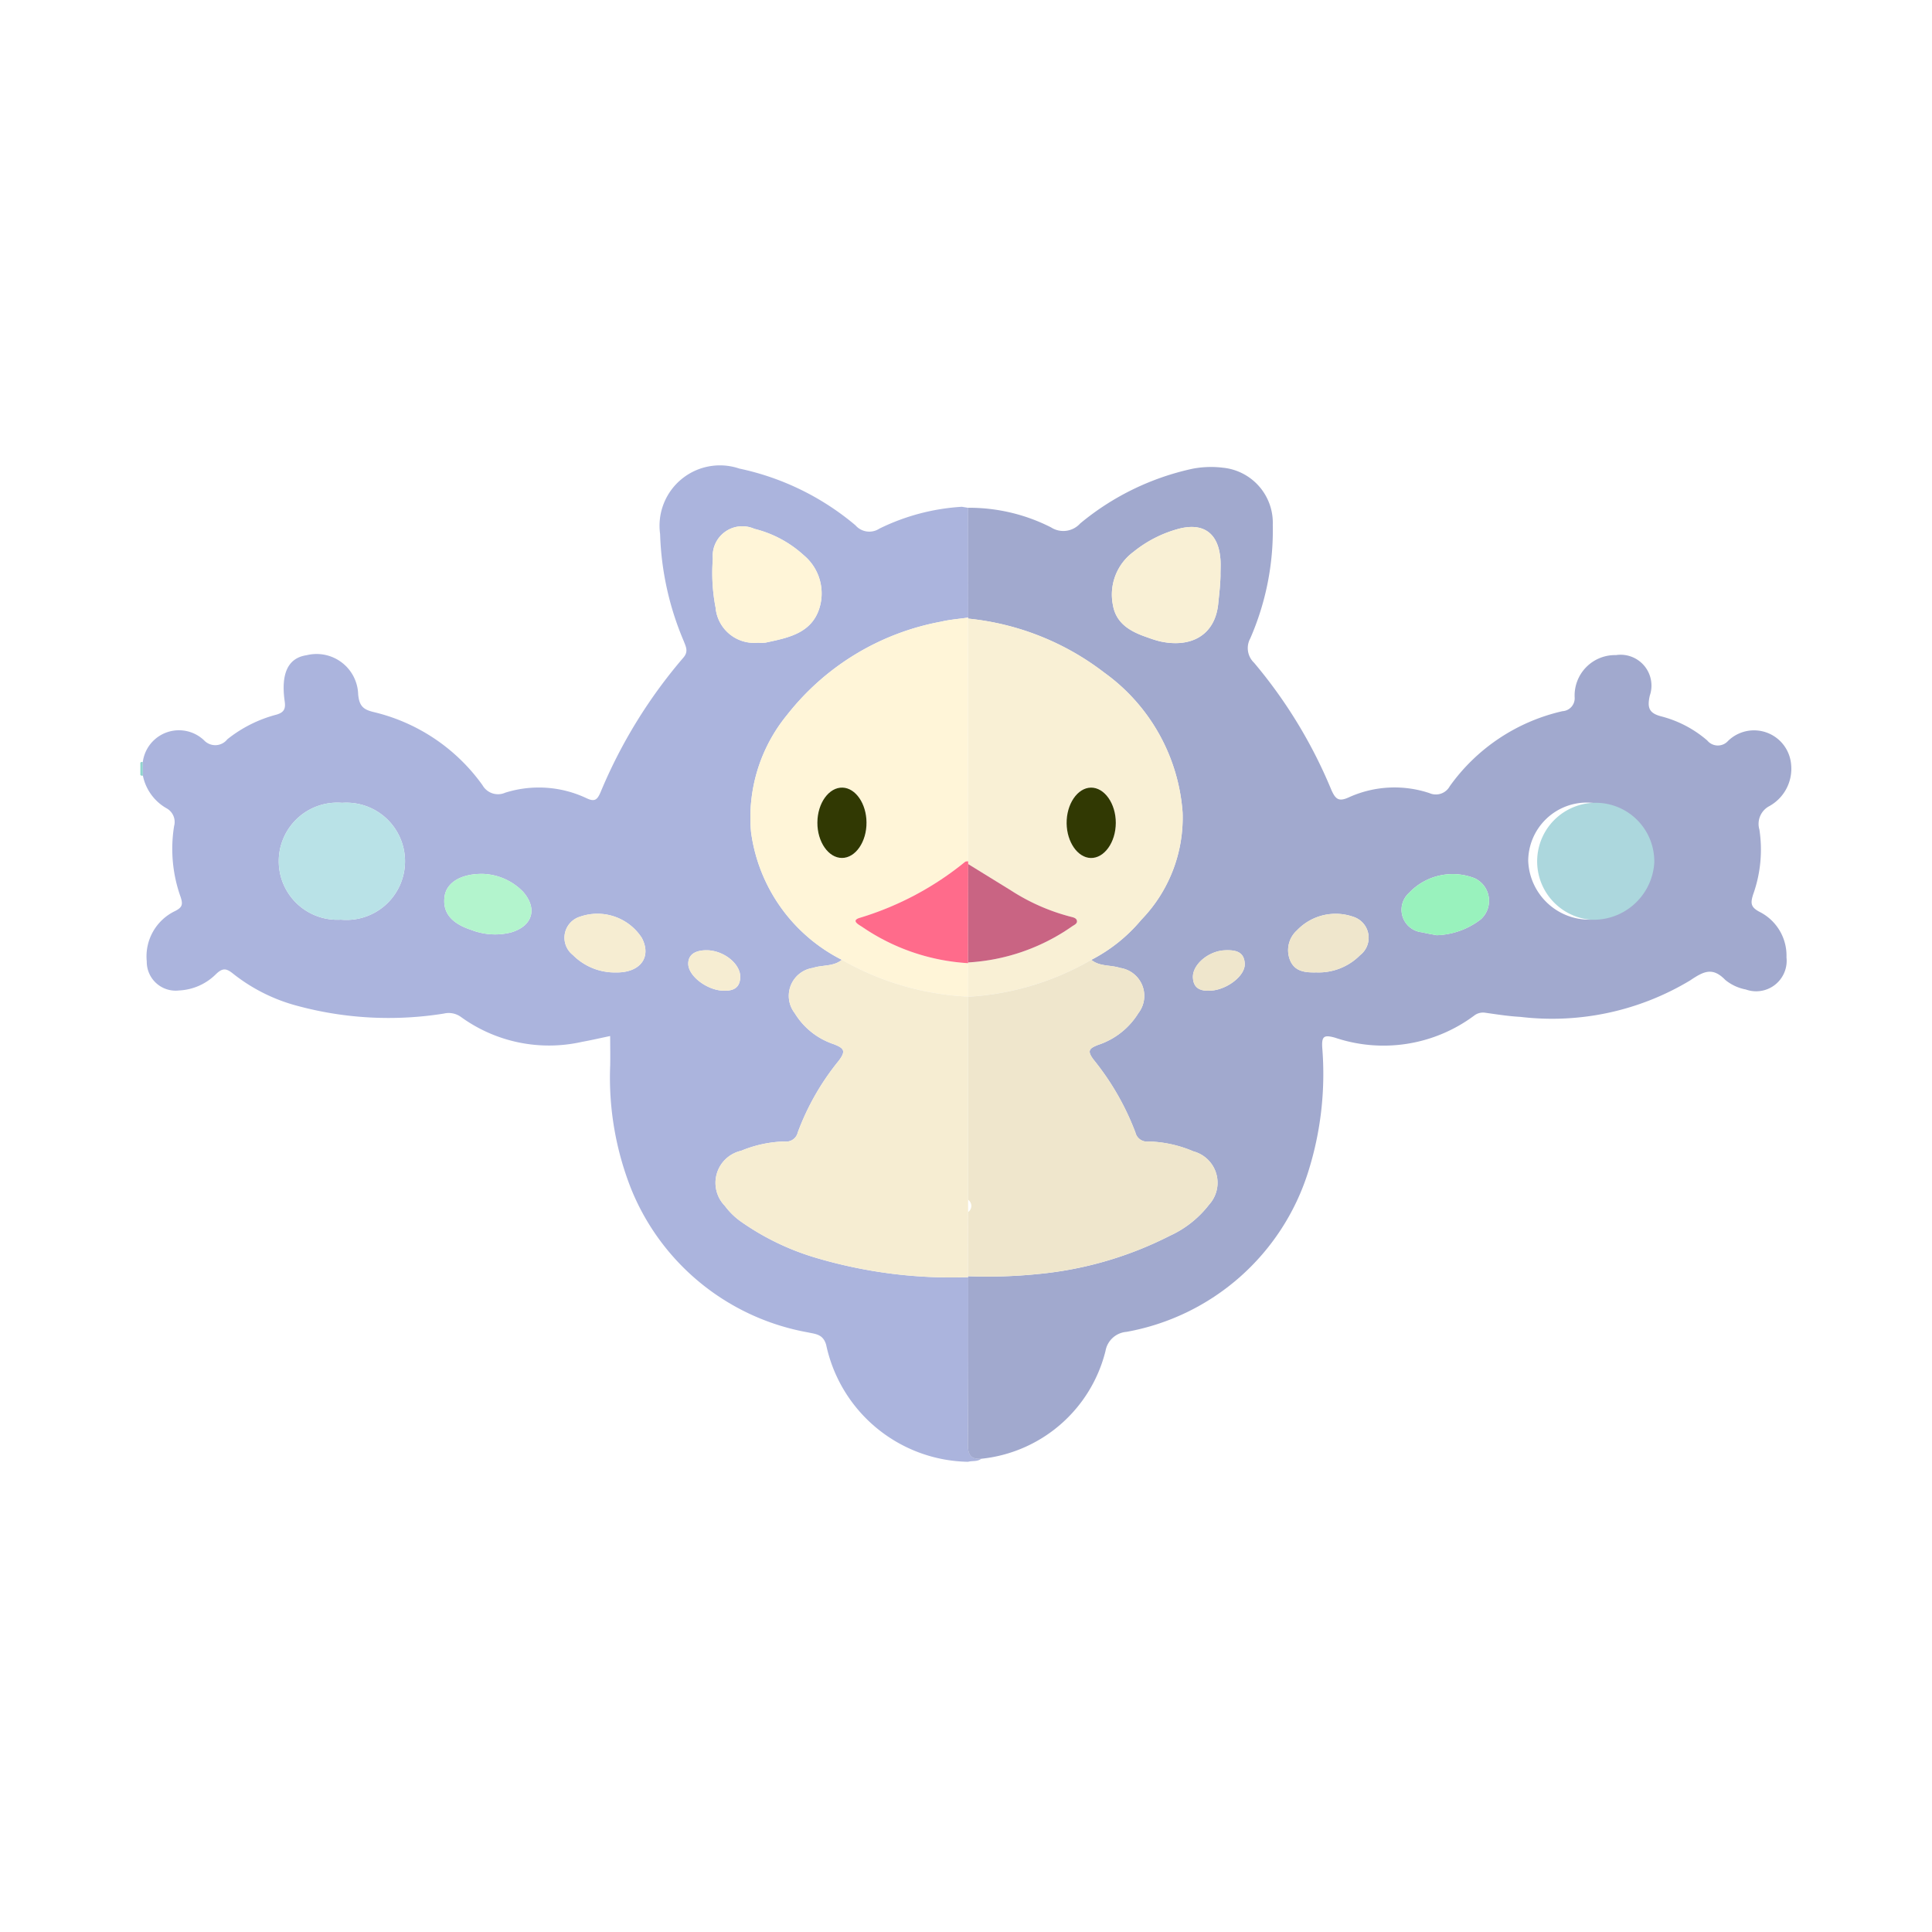 <svg xmlns="http://www.w3.org/2000/svg" width="100%" height="100%" viewBox="-2.72 -2.72 37.44 37.44"><path fill="#90d5ce" d="M0 12.062a.033.033 0 01.047-.011l.002.26-.026.002L0 12.3z"/><path fill="#abb4dd" d="M.049 12.31l-.002-.26a.706.706 0 011.188-.423.297.297 0 00.45-.02 2.562 2.562 0 01.952-.478c.152-.044.18-.118.16-.258-.077-.544.067-.842.426-.894a.806.806 0 01.998.761c.022.227.1.293.305.342a3.62 3.62 0 012.105 1.417.345.345 0 00.441.144 2.165 2.165 0 011.569.105c.167.081.214.03.277-.113a9.734 9.734 0 011.6-2.603c.109-.121.055-.214.014-.322a5.738 5.738 0 01-.46-2.08 1.17 1.17 0 011.534-1.268 5.137 5.137 0 012.252 1.1.355.355 0 00.462.065 4.177 4.177 0 011.6-.424l.122.02.002 2.127c-.175.026-.354.038-.526.079a4.93 4.93 0 00-2.984 1.805 3.134 3.134 0 00-.699 2.276 3.258 3.258 0 001.759 2.472c-.163.135-.376.095-.56.157a.547.547 0 00-.353.877 1.4 1.4 0 00.753.6c.195.077.25.124.1.322a4.879 4.879 0 00-.794 1.388.23.23 0 01-.26.176 2.36 2.36 0 00-.838.181.637.637 0 00-.316 1.066 1.381 1.381 0 00.318.31 4.982 4.982 0 001.467.704 9.243 9.243 0 002.933.369c0 1.077.002 2.155-.007 3.232-.002.2.051.302.26.286-.076.062-.172.036-.257.06a2.862 2.862 0 01-2.75-2.267c-.06-.208-.206-.208-.354-.241a4.564 4.564 0 01-3.418-2.763 5.864 5.864 0 01-.413-2.417c.003-.188 0-.375-.001-.563-.182.038-.363.08-.545.113a2.907 2.907 0 01-2.347-.483.404.404 0 00-.331-.065 6.774 6.774 0 01-2.832-.148 3.403 3.403 0 01-1.243-.618c-.132-.107-.204-.13-.339 0a1.083 1.083 0 01-.716.318.56.56 0 01-.627-.564.973.973 0 01.549-.975c.145-.073.152-.133.108-.27a2.77 2.77 0 01-.127-1.377.302.302 0 00-.148-.345.944.944 0 01-.457-.632zm3.862.528a1.135 1.135 0 10-.025 2.264 1.136 1.136 0 10.025-2.264zm8.058-3.103a.712.712 0 00.148-.002c.42-.09.868-.172 1.032-.637a.963.963 0 00-.293-1.056 2.196 2.196 0 00-.958-.512.574.574 0 00-.804.58 3.522 3.522 0 00.053.945.75.75 0 00.822.682zm-5.334 4.48c-.418-.005-.697.166-.738.428-.048.311.12.528.514.657a1.272 1.272 0 00.76.053c.422-.118.536-.453.25-.787a1.14 1.14 0 00-.786-.351zm2.582 1.91c.471.007.697-.297.5-.671a1.025 1.025 0 00-1.196-.41.426.426 0 00-.138.744 1.145 1.145 0 00.834.337zm1.76-.43c-.232-.002-.36.09-.36.26 0 .237.359.512.678.524.18.006.318-.042.33-.25.016-.262-.314-.531-.647-.534z"/><path fill="#a1a9ce" d="M16.044 9.248l-.003-2.128a3.497 3.497 0 011.607.38.44.44 0 00.565-.076 5.093 5.093 0 012.175-1.06 1.896 1.896 0 01.594-.02 1.073 1.073 0 01.963 1.107 5.23 5.23 0 01-.437 2.202.391.391 0 00.074.47 9.373 9.373 0 011.496 2.459c.087.2.154.239.362.14a2.142 2.142 0 011.542-.072.307.307 0 00.393-.134 3.687 3.687 0 012.183-1.454.251.251 0 00.237-.27.783.783 0 01.801-.817.598.598 0 01.655.786c-.052.232-.017.34.224.402a2.199 2.199 0 01.89.467.265.265 0 00.402.009.721.721 0 011.222.447.828.828 0 01-.433.822.389.389 0 00-.181.448 2.573 2.573 0 01-.122 1.26c-.05.164-.052.244.132.338a.949.949 0 01.515.879.591.591 0 01-.788.622.88.88 0 01-.399-.186c-.248-.256-.422-.163-.681.011a5.186 5.186 0 01-3.288.706c-.227-.012-.453-.048-.68-.08a.28.28 0 00-.22.058 2.943 2.943 0 01-2.69.426c-.22-.062-.264-.028-.25.197A6.287 6.287 0 0122.628 20a4.532 4.532 0 01-3.518 3.09.449.449 0 00-.407.372 2.772 2.772 0 01-2.407 2.087c-.209.016-.262-.087-.26-.286.01-1.077.006-2.155.007-3.232l-.006-.019a9.744 9.744 0 001.364-.043 7.086 7.086 0 002.549-.741 2.01 2.01 0 00.761-.604.629.629 0 00-.303-1.031 2.37 2.37 0 00-.865-.192.231.231 0 01-.261-.176 5.112 5.112 0 00-.812-1.412c-.128-.172-.084-.215.09-.284a1.448 1.448 0 00.78-.615.547.547 0 00-.352-.876c-.185-.062-.397-.023-.56-.157a3.11 3.11 0 00.967-.775 2.842 2.842 0 00.802-2.079 3.662 3.662 0 00-1.52-2.713 5.16 5.16 0 00-2.64-1.046zm12.052 5.855a1.136 1.136 0 10-1.201-1.145 1.184 1.184 0 001.201 1.144zm-7.164-6.684c0-.1.006-.199-.001-.297-.037-.51-.33-.725-.822-.591a2.362 2.362 0 00-.864.444A1.027 1.027 0 0018.846 9c.062.373.353.525.674.634a2.334 2.334 0 00.226.072c.607.14 1.08-.11 1.142-.727.018-.186.042-.372.044-.56zm4.188 6.984a1.465 1.465 0 00.858-.309.483.483 0 00-.117-.793 1.165 1.165 0 00-1.275.282.439.439 0 00.254.764c.095.024.193.039.28.056zm-2.33.721a1.13 1.13 0 00.847-.334.426.426 0 00-.133-.744 1.035 1.035 0 00-1.09.263.517.517 0 00-.137.572c.09.226.288.248.512.243zm-2.065.354c.317-.007.687-.283.677-.52-.01-.246-.192-.27-.384-.262-.319.012-.634.279-.62.53.01.207.145.261.327.252z"/><path fill="#fff5d8" d="M13.594 15.88a3.258 3.258 0 01-1.759-2.472 3.134 3.134 0 01.7-2.276 4.93 4.93 0 012.983-1.805c.172-.041.35-.053.526-.079l-.006.019.003 4.703c-.02.003-.044 0-.058.01a5.949 5.949 0 01-2.026 1.082c-.203.055-.036.136.035.184a4.054 4.054 0 002.05.699l-.001.648a5.432 5.432 0 01-2.447-.713zm-.474-2.661c-.003.375.215.688.477.687.263 0 .479-.315.475-.69-.003-.362-.21-.662-.462-.673-.264-.01-.488.298-.49.676z"/><path fill="#f6edd2" d="M13.594 15.88a5.432 5.432 0 002.447.713v4.175l-.003 1.243.006.019a9.242 9.242 0 01-2.933-.37 4.982 4.982 0 01-1.467-.703 1.381 1.381 0 01-.318-.31.637.637 0 01.316-1.066 2.36 2.36 0 01.838-.18.23.23 0 00.26-.177 4.879 4.879 0 01.794-1.388c.15-.198.095-.245-.1-.322a1.4 1.4 0 01-.753-.6.547.547 0 01.353-.877c.184-.062.396-.022.56-.157z"/><path fill="#b9e2e7" d="M3.911 12.838a1.136 1.136 0 11-.025 2.264 1.135 1.135 0 11.025-2.264z"/><path fill="#fff5d8" d="M11.969 9.735a.75.75 0 01-.822-.682 3.522 3.522 0 01-.053-.945.574.574 0 01.804-.58 2.196 2.196 0 01.959.513.963.963 0 01.292 1.056c-.164.465-.613.545-1.032.636a.712.712 0 01-.148.002z"/><path fill="#b3f4cd" d="M6.635 14.215a1.14 1.14 0 01.786.35c.286.335.172.67-.25.788a1.272 1.272 0 01-.76-.053c-.395-.129-.562-.346-.514-.657.04-.262.32-.433.738-.428z"/><path fill="#f6edd2" d="M9.217 16.125a1.144 1.144 0 01-.834-.337.426.426 0 01.138-.744 1.025 1.025 0 011.196.41c.197.374-.029.678-.5.671zm1.761-.43c.333.003.663.272.647.533-.012.209-.15.257-.33.25-.32-.01-.678-.286-.677-.523 0-.17.127-.262.36-.26z"/><path fill="#f9f0d5" d="M16.04 16.593l.002-.648-.003-.014a3.895 3.895 0 002.018-.7c.042-.028.1-.05.093-.104-.007-.053-.063-.068-.114-.08a3.953 3.953 0 01-1.164-.51q-.414-.257-.829-.512 0-.028-.002-.055l-.003-4.703a5.16 5.16 0 012.64 1.046 3.662 3.662 0 011.52 2.713 2.842 2.842 0 01-.801 2.079 3.109 3.109 0 01-.968.775 5.364 5.364 0 01-2.387.716zm2.863-3.366c0-.375-.22-.687-.482-.684-.261.004-.476.32-.47.694.004.362.213.662.465.67.263.007.486-.303.487-.68z"/><path fill="#efe6cc" d="M16.042 16.596a5.364 5.364 0 002.387-.716c.163.134.375.095.56.157a.547.547 0 01.352.876 1.448 1.448 0 01-.78.615c-.173.069-.218.112-.09.284a5.112 5.112 0 01.812 1.412.231.231 0 00.26.176 2.37 2.37 0 01.866.192.629.629 0 01.303 1.03 2.01 2.01 0 01-.761.605 7.086 7.086 0 01-2.549.741 9.744 9.744 0 01-1.364.043l.004-1.243a.145.145 0 000-.237z"/><path fill="#acd7dd" d="M28.096 15.102a1.135 1.135 0 111.242-1.104 1.178 1.178 0 01-1.242 1.104z"/><path fill="#f9f0d5" d="M20.932 8.419c-.002.187-.026.373-.044.56-.061.615-.535.865-1.142.726a2.334 2.334 0 01-.226-.072c-.321-.109-.612-.26-.674-.634a1.027 1.027 0 01.399-1.024 2.362 2.362 0 01.864-.444c.491-.134.785.081.822.591.007.098 0 .198 0 .297z"/><path fill="#99f2bd" d="M25.12 15.403c-.087-.017-.185-.032-.28-.056a.439.439 0 01-.254-.764 1.165 1.165 0 011.275-.282.483.483 0 01.117.793 1.465 1.465 0 01-.858.31z"/><path fill="#efe6cc" d="M22.79 16.124c-.225.005-.424-.017-.513-.243a.517.517 0 01.137-.572 1.035 1.035 0 011.09-.263.426.426 0 01.133.744 1.13 1.13 0 01-.848.334zm-2.065.354c-.182.01-.317-.045-.328-.253-.013-.25.302-.517.62-.53.193-.007.375.017.385.262.01.238-.36.514-.677.521z"/><path fill="#ff6b8b" d="M16.04 13.97q.003.027.003.055l-.003 1.906.002.014a4.054 4.054 0 01-2.05-.7c-.07-.047-.238-.128-.035-.183a5.949 5.949 0 002.026-1.081c.014-.01.038-.008.058-.011z"/><path fill="#313903" d="M13.12 13.219c.002-.378.226-.686.49-.676.252.01.459.311.462.673.004.375-.212.69-.475.69-.262.001-.48-.312-.477-.687z"/><path fill="#c96483" d="M16.04 15.931l.003-1.906.83.512a3.953 3.953 0 001.163.51c.05.012.107.027.114.08.007.053-.051.076-.093.104a3.895 3.895 0 01-2.017.7z"/><path fill="#313903" d="M18.903 13.227c-.001.377-.224.687-.487.68-.252-.008-.461-.308-.466-.67-.005-.374.21-.69.471-.694.263-.003.483.31.482.684z"/></svg>